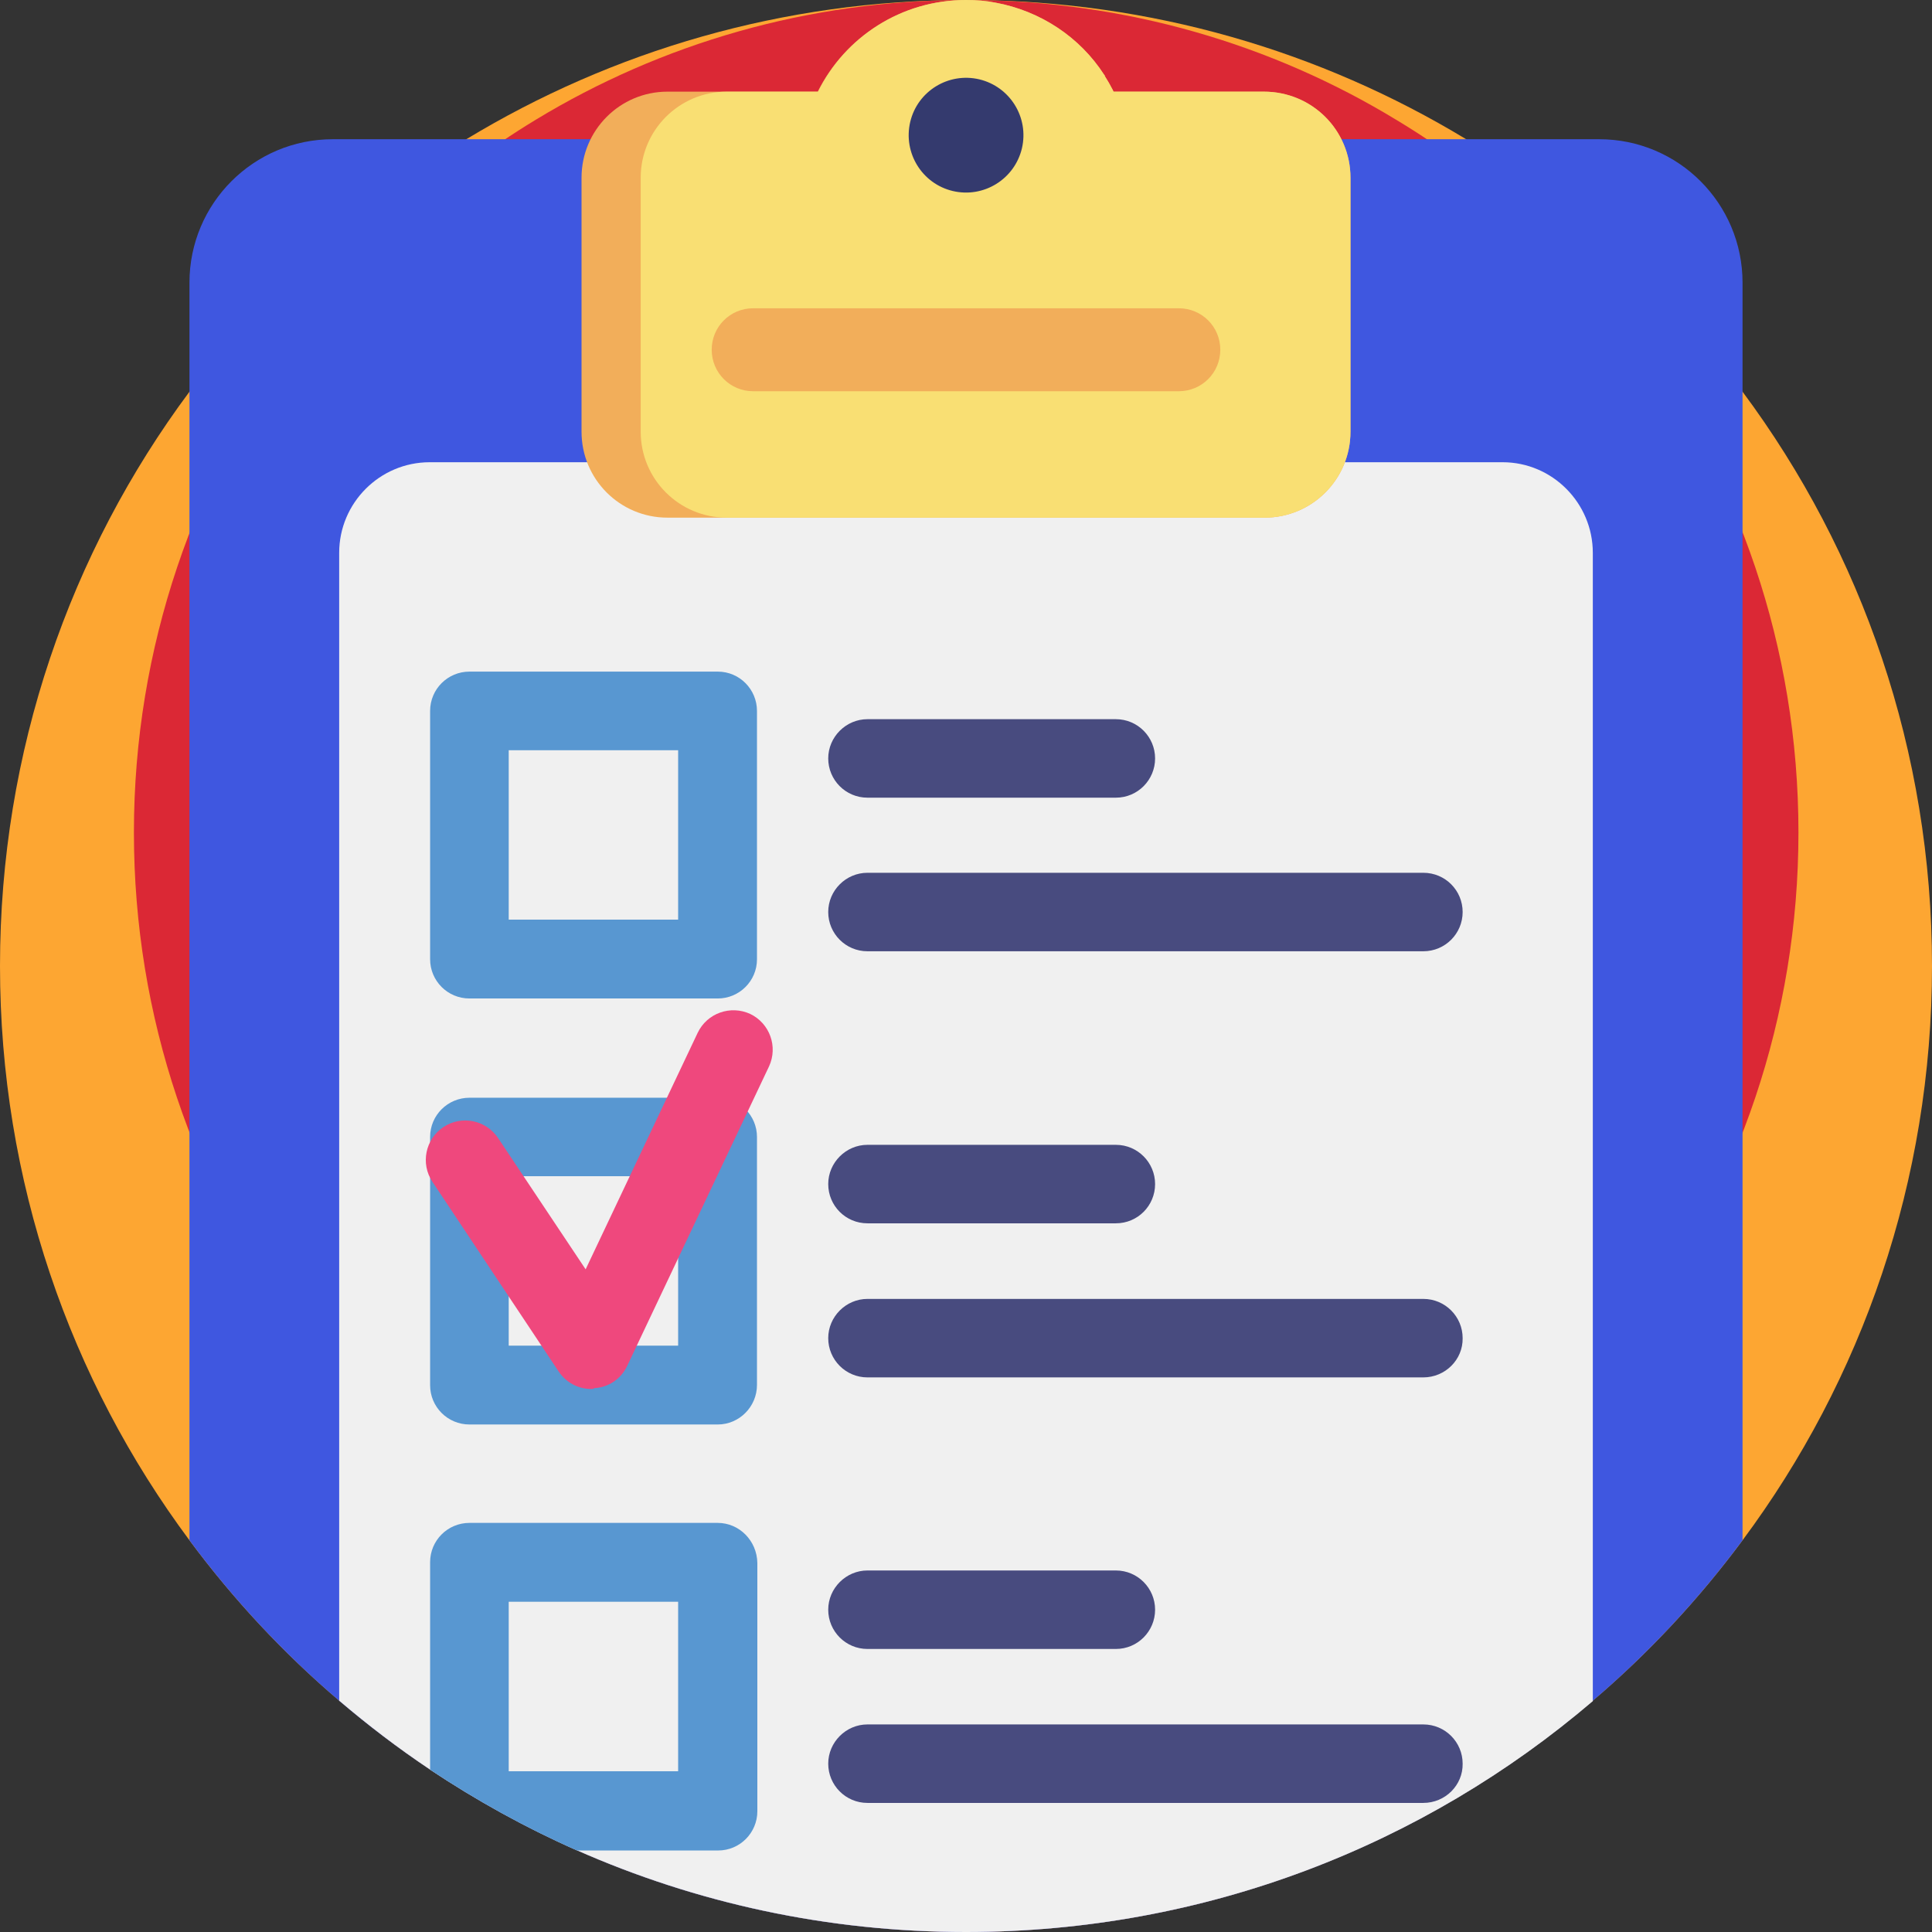 <svg width="16" height="16" viewBox="0 0 16 16" fill="none" xmlns="http://www.w3.org/2000/svg">
<rect x="0" y="0" width="16" height="16" fill="#333333" stroke="none"/>
<g clip-path="url(#clip0)">
<path d="M16 8C16 9.781 15.419 11.428 14.431 12.756C14.069 13.244 13.653 13.691 13.191 14.084C11.794 15.281 9.981 16 8 16C6.853 16 5.763 15.759 4.775 15.322C4.35 15.134 3.944 14.909 3.559 14.653C3.297 14.478 3.047 14.287 2.809 14.084C2.347 13.691 1.931 13.244 1.569 12.756C0.581 11.428 0 9.781 0 8C0 6.219 0.581 4.572 1.569 3.244C2.188 2.406 2.969 1.694 3.862 1.153C5.069 0.422 6.484 0 8 0C8.009 0 8.022 0 8.031 0C9.534 0.006 10.938 0.425 12.137 1.15C13.031 1.694 13.812 2.406 14.431 3.244C15.419 4.572 16 6.219 16 8Z" fill="#FDA632"/>
<path d="M14.894 6.894C14.894 8.428 14.391 9.847 13.544 10.994C13.231 11.416 12.872 11.8 12.475 12.141C11.272 13.169 9.709 13.791 8 13.791C7.009 13.791 6.072 13.581 5.222 13.206C4.853 13.044 4.503 12.85 4.175 12.631C3.95 12.481 3.734 12.316 3.528 12.141C3.131 11.8 2.772 11.416 2.459 10.994C1.609 9.847 1.109 8.428 1.109 6.894C1.109 5.359 1.613 3.941 2.459 2.794C2.994 2.072 3.666 1.459 4.438 0.991C5.475 0.362 6.694 0 8 0C8.009 0 8.019 0 8.028 0C9.322 0.006 10.534 0.366 11.566 0.994C12.338 1.459 13.009 2.075 13.544 2.797C14.391 3.941 14.894 5.359 14.894 6.894Z" fill="#DB2835"/>
<path d="M14.431 2.341V12.756C14.069 13.244 13.653 13.691 13.191 14.085C11.794 15.281 9.981 16 8 16C6.853 16 5.763 15.76 4.775 15.322C4.35 15.135 3.944 14.91 3.559 14.653C3.297 14.478 3.047 14.288 2.809 14.085C2.347 13.691 1.931 13.244 1.569 12.756V2.341C1.569 1.685 2.1 1.153 2.756 1.153H13.244C13.9 1.153 14.431 1.685 14.431 2.341Z" fill="#3F57E0"/>
<path d="M13.191 4.578V14.088C11.794 15.281 9.981 16 8 16C6.853 16 5.763 15.759 4.775 15.322C4.35 15.134 3.944 14.909 3.559 14.653C3.297 14.478 3.047 14.287 2.809 14.084V4.578C2.809 4.166 3.144 3.828 3.559 3.828H12.444C12.856 3.828 13.191 4.166 13.191 4.578Z" fill="#F0F0F0"/>
<path d="M11.184 1.472V3.575C11.184 3.969 10.866 4.287 10.472 4.287H5.528C5.134 4.287 4.816 3.969 4.816 3.575V1.472C4.816 1.078 5.134 0.759 5.528 0.759H6.772C6.997 0.309 7.462 0 8 0C8.084 0 8.166 0.006 8.244 0.022C8.619 0.091 8.944 0.309 9.144 0.619C9.147 0.622 9.15 0.625 9.15 0.631C9.169 0.662 9.187 0.691 9.203 0.722C9.209 0.734 9.219 0.75 9.222 0.759H10.466C10.866 0.759 11.184 1.078 11.184 1.472Z" fill="#F2AE5A"/>
<path d="M11.184 1.472V3.575C11.184 3.969 10.866 4.287 10.472 4.287H6.019C5.625 4.287 5.306 3.969 5.306 3.575V1.472C5.306 1.078 5.625 0.759 6.019 0.759H6.775C6.997 0.309 7.462 0 8 0C8.084 0 8.166 0.006 8.244 0.022C8.619 0.091 8.944 0.309 9.144 0.619C9.147 0.622 9.15 0.625 9.15 0.631C9.172 0.666 9.191 0.697 9.203 0.722C9.209 0.734 9.219 0.75 9.222 0.759H10.466C10.866 0.759 11.184 1.078 11.184 1.472Z" fill="#F9DF73"/>
<path d="M8.463 1.229C8.523 0.973 8.365 0.718 8.11 0.657C7.854 0.597 7.598 0.755 7.538 1.01C7.478 1.266 7.636 1.522 7.891 1.582C8.147 1.642 8.402 1.484 8.463 1.229Z" fill="#343A6E"/>
<path d="M9.762 3.24H6.237C6.047 3.24 5.894 3.087 5.894 2.896C5.894 2.706 6.047 2.553 6.237 2.553H9.762C9.953 2.553 10.106 2.706 10.106 2.896C10.106 3.087 9.953 3.24 9.762 3.24Z" fill="#F2AE5A"/>
<path d="M5.944 8.269H3.888C3.706 8.269 3.562 8.122 3.562 7.944V5.888C3.562 5.706 3.709 5.562 3.888 5.562H5.944C6.125 5.562 6.269 5.709 6.269 5.888V7.944C6.269 8.125 6.122 8.269 5.944 8.269ZM4.213 7.616H5.616V6.213H4.213V7.616Z" fill="#5897D1"/>
<path d="M9.241 6.606H7.184C7.003 6.606 6.859 6.459 6.859 6.281C6.859 6.103 7.006 5.956 7.184 5.956H9.241C9.422 5.956 9.566 6.103 9.566 6.281C9.566 6.459 9.422 6.606 9.241 6.606Z" fill="#484B7F"/>
<path d="M11.787 7.878H7.184C7.003 7.878 6.859 7.731 6.859 7.553C6.859 7.374 7.006 7.228 7.184 7.228H11.787C11.969 7.228 12.113 7.374 12.113 7.553C12.113 7.731 11.969 7.878 11.787 7.878Z" fill="#484B7F"/>
<path d="M5.944 11.797H3.888C3.706 11.797 3.562 11.65 3.562 11.472V9.416C3.562 9.235 3.709 9.091 3.888 9.091H5.944C6.125 9.091 6.269 9.238 6.269 9.416V11.469C6.269 11.65 6.122 11.797 5.944 11.797ZM4.213 11.144H5.616V9.741H4.213V11.144Z" fill="#5897D1"/>
<path d="M9.241 10.131H7.184C7.003 10.131 6.859 9.985 6.859 9.806C6.859 9.628 7.006 9.481 7.184 9.481H9.241C9.422 9.481 9.566 9.628 9.566 9.806C9.566 9.985 9.422 10.131 9.241 10.131Z" fill="#484B7F"/>
<path d="M11.787 11.407H7.184C7.003 11.407 6.859 11.26 6.859 11.082C6.859 10.904 7.006 10.757 7.184 10.757H11.787C11.969 10.757 12.113 10.904 12.113 11.082C12.116 11.26 11.969 11.407 11.787 11.407Z" fill="#484B7F"/>
<path d="M5.944 12.612H3.888C3.706 12.612 3.562 12.759 3.562 12.937V14.656C3.947 14.912 4.353 15.137 4.778 15.325H5.947C6.128 15.325 6.272 15.178 6.272 15V12.944C6.269 12.759 6.122 12.612 5.944 12.612ZM5.616 14.669H4.213V13.265H5.616V14.669Z" fill="#5897D1"/>
<path d="M9.241 13.656H7.184C7.003 13.656 6.859 13.509 6.859 13.331C6.859 13.153 7.006 13.006 7.184 13.006H9.241C9.422 13.006 9.566 13.153 9.566 13.331C9.566 13.509 9.422 13.656 9.241 13.656Z" fill="#484B7F"/>
<path d="M11.787 14.931H7.184C7.003 14.931 6.859 14.784 6.859 14.606C6.859 14.428 7.006 14.281 7.184 14.281H11.787C11.969 14.281 12.113 14.428 12.113 14.606C12.116 14.784 11.969 14.931 11.787 14.931Z" fill="#484B7F"/>
<path d="M4.897 11.503C4.788 11.503 4.688 11.45 4.625 11.356L3.581 9.787C3.481 9.637 3.522 9.434 3.672 9.334C3.822 9.234 4.025 9.275 4.125 9.425L4.85 10.512L5.778 8.553C5.856 8.39 6.05 8.322 6.213 8.397C6.375 8.475 6.444 8.668 6.369 8.831L5.194 11.312C5.144 11.418 5.041 11.49 4.922 11.496C4.913 11.503 4.906 11.503 4.897 11.503Z" fill="#EF487D"/>
</g>
<defs>
<clipPath id="clip0">
<rect width="16" height="16" fill="white"/>
</clipPath>
</defs>
</svg>
